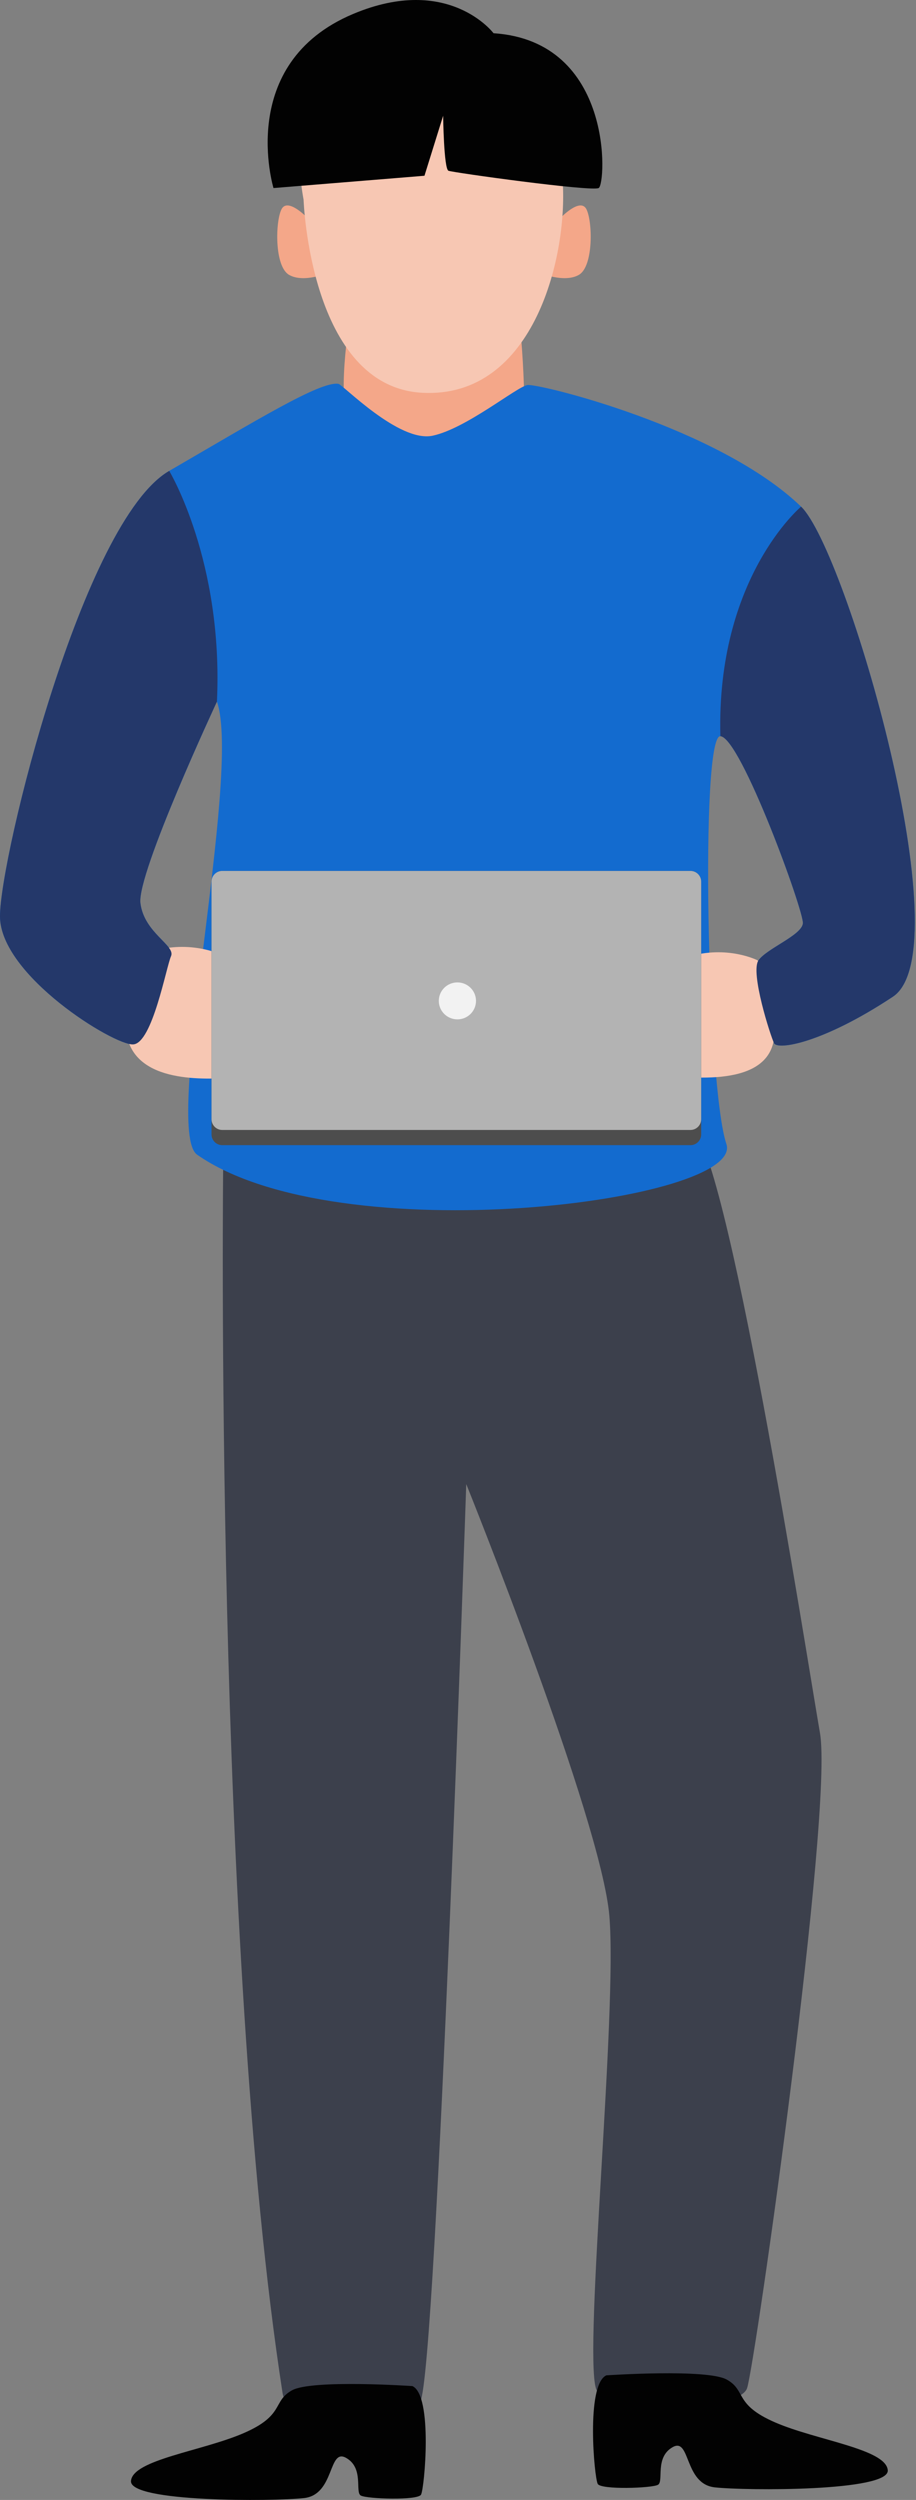 <svg width="172" height="469" viewBox="0 0 172 469" fill="none" xmlns="http://www.w3.org/2000/svg">
<rect x="0" y="0" width="172" height="469" fill="#808080" stroke="none"/>
<g id="Group">
<path id="Vector" d="M41.917 217.521C41.917 217.521 40.127 365.49 53.072 449.038C54.074 455.505 75.889 456.588 78.931 450.548C81.973 444.508 87.55 278.42 87.55 278.42C87.55 278.42 112.902 341.332 114.423 359.451C115.944 377.57 109.647 440.314 111.888 448.031C113.526 453.671 138.761 452.561 140.282 448.031C141.803 443.502 156.506 339.728 153.971 325.132C151.436 310.537 136.226 212.991 129.634 211.481C123.043 209.971 44.452 205.945 41.917 217.521Z" fill="#3C404C"/>
<path id="Vector_2" d="M105.234 40.895C105.234 40.895 108.916 37.022 110.094 39.214C111.272 41.407 111.493 49.959 108.695 51.567C105.896 53.175 101.184 51.129 101.184 51.129C101.184 51.129 101.699 40.091 105.234 40.895Z" fill="#F4A789"/>
<path id="Vector_3" d="M57.743 40.895C57.743 40.895 54.061 37.022 52.883 39.214C51.705 41.407 51.484 49.959 54.282 51.567C57.08 53.175 61.793 51.129 61.793 51.129C61.793 51.129 61.277 40.091 57.743 40.895Z" fill="#F4A789"/>
<path id="Vector_4" d="M66.162 56.235C66.162 56.847 63.436 71.377 65.047 77.801C66.658 84.225 76.199 86.367 81.155 86.214C86.111 86.061 96.891 82.543 98.006 80.249C99.121 77.954 97.758 58.376 96.767 54.705C95.776 51.035 66.162 53.635 66.162 56.235Z" fill="#F4A789"/>
<path id="Vector_5" d="M57.003 37.452C57.003 37.452 58.177 72.571 79.312 73.689C100.447 74.808 106.787 47.518 105.613 33.425C104.439 19.333 98.803 11.728 79.312 12.846C59.821 13.965 54.185 22.017 57.003 37.452Z" fill="#F7C7B3"/>
<path id="Vector_6" d="M51.355 35.281L79.703 32.972L83.21 21.713C83.21 21.713 83.334 31.686 84.21 32.034C85.086 32.382 111.011 35.977 112.413 35.281C113.814 34.585 115.32 7.719 92.672 6.233C92.672 6.233 84.25 -4.928 66.303 2.62C44.232 11.904 51.355 35.281 51.355 35.281Z" fill="#020202"/>
<path id="Vector_7" d="M167.659 186.987C154.476 195.711 146.028 197.052 145.353 195.711C144.677 194.37 140.843 182.402 142.425 180.166C144.001 177.925 150.538 175.466 150.763 173.231C150.989 170.995 139.096 138.335 135.268 138.112C131.439 137.888 132.786 203.871 136.395 214.613C139.998 225.348 63.671 235.219 37.016 216.626C30.49 212.073 45.465 145.271 40.735 131.624C40.735 131.624 25.69 163.836 26.366 169.425C27.041 175.019 33.018 177.369 32.117 179.381C31.21 181.393 28.623 195.711 25.015 195.935C21.411 196.158 0 182.963 0 171.889C0 160.816 15.55 97.737 31.776 88.342C48.002 78.948 60.169 71.451 63.553 72.012C64.355 72.143 74.928 83.086 81.24 81.74C87.551 80.398 97.015 72.569 99.042 72.236C101.069 71.898 134.988 80.175 150.423 95.049C158.87 103.189 180.842 178.263 167.659 186.987Z" fill="#136BCF"/>
<path id="Vector_8" d="M142.254 180.164C142.254 180.164 136.62 177.257 129.183 179.493C121.747 181.73 119.268 201.639 122.874 201.639C126.479 201.639 142.93 204.77 145.183 195.711C147.436 186.652 142.254 180.164 142.254 180.164Z" fill="#F7C7B3"/>
<path id="Vector_9" d="M26.84 179.158C26.84 179.158 32.473 176.25 39.91 178.487C47.346 180.724 47.213 202.254 43.607 202.254C40.002 202.254 26.163 203.764 23.91 194.704C21.657 185.645 26.84 179.158 26.84 179.158Z" fill="#F7C7B3"/>
<path id="Vector_10" d="M129.649 214.836H41.733C40.621 214.836 39.72 213.935 39.72 212.824V165.401C39.72 164.29 40.621 163.388 41.733 163.388H129.649C130.761 163.388 131.662 164.29 131.662 165.401V212.824C131.662 213.936 130.761 214.836 129.649 214.836Z" fill="#4D4D4D"/>
<path id="Vector_11" d="M129.649 211.985H41.733C40.621 211.985 39.72 211.084 39.72 209.972V165.402C39.72 164.29 40.621 163.389 41.733 163.389H129.649C130.761 163.389 131.662 164.29 131.662 165.402V209.972C131.662 211.084 130.761 211.985 129.649 211.985Z" fill="#B3B3B3"/>
<path id="Vector_12" d="M167.659 186.987C154.476 195.711 146.029 197.052 145.353 195.711C144.677 194.37 140.843 182.402 142.425 180.166C144.001 177.926 150.538 175.466 150.763 173.231C150.989 170.996 139.096 138.336 135.268 138.112C134.477 108.358 150.423 95.049 150.423 95.049C158.871 103.189 180.842 178.263 167.659 186.987Z" fill="#24386A"/>
<path id="Vector_13" d="M40.735 131.624C40.735 131.624 25.69 163.837 26.366 169.425C27.041 175.019 33.018 177.369 32.117 179.381C31.21 181.393 28.623 195.711 25.015 195.935C21.411 196.158 0 182.964 0 171.89C0 160.816 15.55 97.737 31.776 88.343C31.776 88.343 41.971 105.229 40.735 131.624Z" fill="#24386A"/>
<path id="Vector_14" d="M77.44 447.638C77.44 447.638 58.532 446.354 54.815 448.44C51.098 450.525 53.522 453.092 45.765 456.46C38.008 459.829 24.918 461.433 24.595 465.444C24.272 469.454 51.26 469.294 57.078 468.652C62.895 468.01 61.602 459.187 64.996 461.112C68.39 463.037 66.612 467.529 67.744 468.171C68.875 468.812 78.409 469.133 79.056 468.01C79.702 466.887 81.318 449.402 77.44 447.638Z" fill="#020202"/>
<path id="Vector_15" d="M113.856 445.624C113.856 445.624 132.764 444.34 136.481 446.426C140.198 448.511 137.774 451.078 145.531 454.447C153.288 457.816 166.378 459.419 166.701 463.43C167.025 467.44 140.036 467.28 134.218 466.638C128.401 465.997 129.694 457.174 126.3 459.099C122.906 461.024 124.684 465.515 123.552 466.157C122.421 466.798 112.886 467.119 112.24 465.997C111.594 464.874 109.978 447.388 113.856 445.624Z" fill="#020202"/>
<path id="Vector_16" d="M89.38 187.77C89.38 189.685 87.816 191.237 85.887 191.237C83.958 191.237 82.394 189.685 82.394 187.77C82.394 185.855 83.958 184.303 85.887 184.303C87.816 184.303 89.38 185.855 89.38 187.77Z" fill="#F2F2F2"/>
</g>
</svg>
